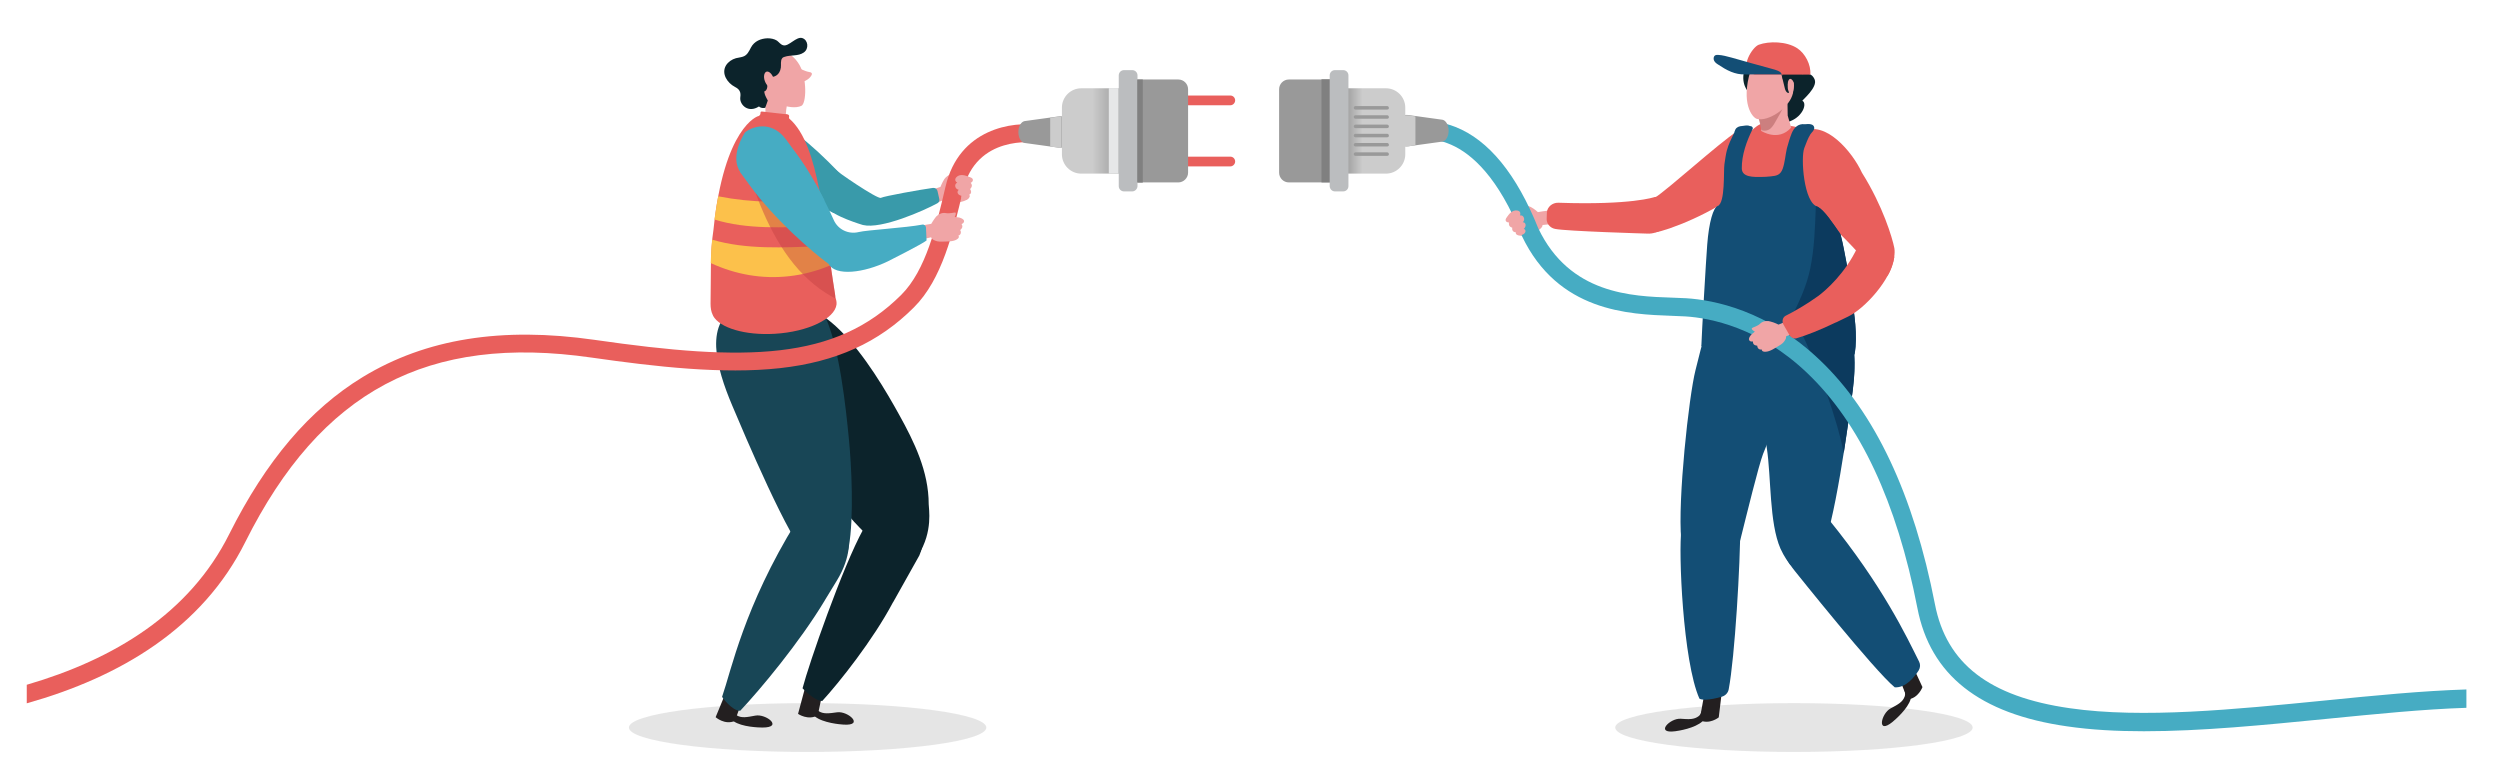 <?xml version="1.0" encoding="utf-8"?>
<!-- Generator: Adobe Illustrator 25.2.0, SVG Export Plug-In . SVG Version: 6.00 Build 0)  -->
<svg version="1.1" id="Layer_1" xmlns="http://www.w3.org/2000/svg" xmlns:xlink="http://www.w3.org/1999/xlink" x="0px" y="0px"
	 viewBox="0 0 1280 397" style="enable-background:new 0 0 1280 397;" xml:space="preserve">
<style type="text/css">
	.st0{opacity:0.5;fill:#CCCCCC;}
	.st1{fill:#0C232B;}
	.st2{fill:#F0A5A6;}
	.st3{fill:#231F20;}
	.st4{fill:#184656;}
	.st5{fill:#399AAA;}
	.st6{fill:#E95F5C;}
	.st7{fill:#134E75;}
	.st8{fill:#C080B1;}
	.st9{fill:#CC7F7F;}
	.st10{fill:#999999;}
	.st11{fill:url(#SVGID_1_);}
	.st12{fill:#BBBDBF;}
	.st13{fill:#E6E7E8;}
	.st14{fill:#CCCCCC;}
	.st15{fill:#808080;}
	.st16{fill:#0C3A5E;}
	.st17{fill:#46ACC3;}
	.st18{fill:url(#SVGID_2_);}
	.st19{fill:#FCC14B;}
	.st20{opacity:0.5;fill:#C94545;}
</style>
<ellipse class="st0" cx="413.5" cy="372.5" rx="91.5" ry="12.5"/>
<ellipse class="st0" cx="918.5" cy="372.5" rx="91.5" ry="12.5"/>
<g>
	<path class="st1" d="M894.7,46.5c0,0-5.2-6.1,0.6-15.1c4-6,8.2-3.5,8-0.5C903.2,33.8,899.6,42.3,894.7,46.5z"/>
	<path class="st2" d="M481.5,95.7c0,0-4.9,1.5-5.4,2.1c-0.2,0.2-1.7,1-0.6,4.1c0.4,1.1,1.2,2.3,2.4,2.4c0.7,0.1,2.9-1,4.5-1.6
		c0.5,0.7,0.9,0.9,1.4,1.1c1.5,0.5,2.5,0.6,4.7,0.2c2.2-0.4,5.3-0.7,7-2.1c1.8-1.4,0.7-2.2,0.7-2.2s0.9-0.3,1-1.2s-0.5-1.7-0.5-1.7
		s0.8-0.8,0.9-1.6c0.1-0.8-0.6-1.6-0.6-1.6s1.3-0.5,1.1-1.7c-0.2-1.1-2.5-1.5-3.2-1.5c-0.7,0-2,0.1-2,0.1s0.8-2.2-0.1-2.3
		c-0.5-0.1-2.8,1.2-4.8,1c-2.4-0.1-4,1.8-4.5,2.5C482.4,93.4,481.5,95.7,481.5,95.7z"/>
	<g>
		<path class="st3" d="M413.3,348l-4.7,17.5c0,0,5.2,3.6,10.1,0.7l3.3-15.6C422,350.5,413,347.6,413.3,348z"/>
		<path class="st3" d="M418.1,357.4c0,0-1.7,4.8,0.9,6.6c2.5,1.7,5.3,1.3,9.6,0.7c5.6-0.8,14.2,7,3.3,6.3
			c-1.6-0.1-10.5-0.8-14.7-4.2c-2-1.7-1.7-5.6-1.1-6.8L418.1,357.4z"/>
	</g>
	<path class="st1" d="M429.9,168.9c-11.2-11-23.7-16.8-35.1-7.5c0,0-3.3,2.6-3.3,2.6c-16.7,13.5,29.2,82.3,38.3,94.2
		c11.6,15.2,33.8,36.2,40.4,25.9c7.6-11.9,5.3-23.8,5.3-25.9c0-16.9-7.5-32.1-15.1-45.8C454.1,201,442.8,181.5,429.9,168.9z"/>
	<path class="st1" d="M421,358.9c8.7-9.5,26-31.2,36.2-50.5c0,0,0.1-0.1,0.1-0.1l13.4-23.9c4.9-11.8,0.8-17.8-5.3-21
		c0,0-23.4,7.6-23.4,7.6c-10.6,19.2-27.9,69-31.1,81.4C410.9,352.4,417,359,421,358.9z"/>
	<g>
		<path class="st3" d="M373.3,350.5l-6.9,16.7c0,0,4.7,4.2,9.9,1.9l5.3-15C381.6,354.1,373.1,350,373.3,350.5z"/>
		<path class="st3" d="M375.8,359.7c0,0-1.4,4.9,1.3,6.5c2.6,1.6,5.3,1,9.6,0.2c5.5-1.1,14.6,6.1,3.7,6.1c-1.6,0-10.6-0.2-14.9-3.3
			c-2.1-1.5-2.1-5.5-1.5-6.7L375.8,359.7z"/>
	</g>
	<path class="st4" d="M379,363.9c10.1-10.7,30.4-35,43.3-56.5c0-0.1,0.1-0.1,0.1-0.2l6.1-10c7.1-11.6,8.1-23.8,2.4-27.2l-1.9-1.2
		c-5.7-3.5-21.2-1.7-21.3-1.6c-26.8,43.5-33.2,75.8-38,89.6C369.7,356.9,374.9,364.1,379,363.9z"/>
	<path class="st4" d="M421.6,160.2c-7.2-14-24.4-10.7-38.2-5.5c0,0-3.9,1.5-3.9,1.5c-20.1,7.5-12.5,32.7-4.7,51.2
		c5.9,14,29.8,70.7,39.2,78.3c3.7,3,14.3,3.1,16.2,2.3c2-0.7,3.6-3.3,4.4-8.1c2.6-14.8,1.5-40.9-0.1-56.5
		C433.2,210.5,429.9,176.3,421.6,160.2z"/>
	<path class="st2" d="M409.3,33.2c4,6.9,3.6,19.8,1,21c-5.6,2.6-17.6-2.2-21.6-9.1c-4-6.9-2.6-15.2,3.1-18.5
		C397.4,23.4,405.3,26.3,409.3,33.2z"/>
	<path class="st2" d="M402.7,64h-10.8V47.7l12.4,0.7C404.4,48.4,401.2,56.9,402.7,64z"/>
	<path class="st2" d="M407.5,34.2c0,0,4.9,2.4,6.5,2.6c1.6,0.2,2.4,0.8,0.9,2.6c-1.4,1.8-3.9,2.5-3.9,2.5L407.5,34.2z"/>
	<path class="st5" d="M480,97.8c-0.2-1-1.2-1.7-2.3-1.6c-6.6,0.9-24.9,4.2-26.7,5.1c-1.7,0.8-22.9-13.6-24.1-15.2
		c-8.1-2.1,0,15.3-3.4,20c2.6,4.5,18.3,9.1,18.3,9.1c9.5,2.3,31.3-7.4,38.1-11.1c0.8-0.4,1.3-1.4,1-2.3L480,97.8z"/>
	<path class="st5" d="M432.2,103.5c-1.6,1.7-3.6,3.9-5.3,5.6c-8.6-4.4-13.6-5.6-23.8-14.3c-9.3-8.8-18.2-11.5-16.3-21.4
		c2-7.5,12.7-9.8,12.8-9.8c10.9,4.8,27.9,22,38.4,33.9C436.4,99.8,434.1,101.4,432.2,103.5z"/>
	<path class="st6" d="M388.5,59.4c1.6-1,0.2-2.3,1.6-2.3l11.6,1.3c3.6-0.1,1.8,1.8,2.4,2.3c15.8,13.7,17.6,54.9,23.4,89.7
		c0.1,0.7,0.2,1.3,0.2,2c0.5,1.1,0.7,2.3,0.6,3.5c-0.9,7.3-14.6,14-31.6,15c-15.2,0.9-28.2-3-31.6-9.2c0,0,0,0,0-0.1
		c-0.1-0.1-0.1-0.3-0.2-0.4c-0.8-1.6-1.1-3.6-1.1-5.7c0.3-13.6-0.3-26.5,1.5-37.9C370.7,65.1,387.9,59.3,388.5,59.4z"/>
	<path class="st1" d="M391.3,46.8c0,0,1.6-0.2,1.6-3.1c0-2.1,1.7-4.1,2.6-4.3c1-0.2,3.7-0.8,4.3-4.8c0.2-1.4-0.3-3.6,0.7-4.8
		c0.3-0.4,0.8-0.6,1.2-0.7c3.2-1.1,6.9-0.2,9.8-2.2c2.8-1.9,2.3-6.4-0.7-7.4c-3.1-1-6.9,4.4-9.7,3.7c-1.4-0.3-2.2-1.6-3.3-2.4
		c-1.4-0.9-3.2-1.2-4.8-1.2c-3.5,0.1-6.8,1.5-8.5,4.7c-1,1.9-1.9,4-4.1,4.7c-1.2,0.4-2.4,0.5-3.6,0.8c-2.1,0.6-4,1.9-5.1,3.7
		c-2.5,4.2,0.7,9,4.6,11c3.3,1.6,2.9,3.9,2.7,5.7c-0.2,3.4,4,7.9,9.6,4.3c1.2,1.2,3.2,0.7,3.2,0.7l1.3-3.7
		C393.3,51.6,391.4,48.9,391.3,46.8z"/>
	<path class="st2" d="M391.6,41.5c0.8,2.2,2.4,3.6,3.6,3.2c1.2-0.4,1.6-2.6,0.8-4.8c-0.8-2.2-2.4-3.6-3.6-3.2
		C391.2,37.2,390.8,39.3,391.6,41.5z"/>
	<g>
		<g>
			<path class="st3" d="M978,338.2l6.3,13.6c0,0-2.1,5.8-7.6,6.3l-5.3-13.6C971.3,344.5,977.9,337.7,978,338.2z"/>
			<path class="st3" d="M973.4,349.3c0,0,2.8,4.5,1.8,7.3c-1,2.8-3.4,4.1-7.2,6.1c-4.9,2.6-7.3,13.7,1,6.9c1.2-1,7.9-6.7,9.3-11.8
				c0.7-2.5-1.9-5.5-3-6L973.4,349.3z"/>
		</g>
	</g>
	<path class="st7" d="M970.1,351.9c-10.4-8.5-51.1-59.5-51.1-59.5c-7.8-9.6-8.3-17.4-3.5-21.3l1.6-1.3c4.8-3.8,19-4.1,19.1-4
		c27.8,34.2,40,60.2,46.4,73c0.7,1.4,0.6,3-0.2,4.4C980.3,346.5,975.8,352.3,970.1,351.9z"/>
	<g>
		<g>
			<path class="st3" d="M881.8,352.4l-1.8,14.9c0,0-4.8,3.9-9.8,1.4l2.6-14.4C872.8,354.3,882,351.9,881.8,352.4z"/>
			<path class="st3" d="M872.1,359.4c0,0,0,5.3-2.3,7.2c-2.4,1.9-5.1,1.7-9.3,1.4c-5.5-0.4-13.4,7.8-2.8,6.4
				c1.6-0.2,10.2-1.5,14.1-5.2c1.9-1.8,1.3-5.6,0.6-6.7L872.1,359.4z"/>
		</g>
	</g>
	<path class="st7" d="M870.1,357.7c-8.5-19.1-10.8-75.6-9.2-86.4c0,0,30.1-2,30.1-2c0.1,18.7-2.8,67.5-5.9,83.6
		c-0.3,1.8-1.7,3.3-3.5,3.8C878.2,357.7,872.3,359,870.1,357.7z"/>
	<path class="st2" d="M787.4,108.6c0,0,5.1-0.9,5.7-0.7c0.2,0.1,2,0.1,2.4,3.3c0.2,1.2,0,2.6-1,3.3c-0.6,0.4-3.1,0.5-4.7,0.7
		c-0.1,0.8-0.4,1.2-0.8,1.6c-1.1,1.1-1.9,1.7-4,2.4c-2.1,0.7-5,1.8-7.2,1.4c-2.2-0.4-1.7-1.7-1.7-1.7s-0.9,0.1-1.5-0.6
		c-0.6-0.8-0.3-1.7-0.3-1.7s-1.1-0.3-1.5-1c-0.4-0.7-0.2-1.7-0.2-1.7s-1.4,0.1-1.7-1c-0.3-1.1,1.5-2.5,2.1-2.8
		c0.6-0.3,1.8-0.8,1.8-0.8s-1.7-1.6-1-2.1c0.4-0.3,3-0.3,4.8-1.3c2-1.2,4.4-0.3,5.2,0.1C785.7,107,787.4,108.6,787.4,108.6z"/>
	<path class="st1" d="M929.1,40.7c-1.8-4.4-6.2-2.7-6.2-2.7s2.7-5.6-1.3-7.9c-4.1-2.3-5.8,1.6-8,0.9c-1.8-0.6-1.7-2-2.6-2.8
		c-0.4,0.7-0.9,1.4-1.7,2c-3.2,2.1-6.9,3.3-9.9,5.6c-0.6,0.5-1.4,0.7-2.1,0.7c0,0,0,0,0,0c-0.7,0.4-1.4,0.6-2.2,0.6
		c1.5,2,3.9,3,8.4,2.1c4.7-1,6,1,6.1,4.5c0.1,3.5,1.5,4.8,1.5,4.8s3.2-2,3.8,1.9c0.6,3.9-2.6,5.3-2.6,5.3s0,1.5-0.5,4.5
		c-0.5,3.1-0.2,3.4,2.4,2.7c3.4-1,6.2-2.5,8.1-5.2c1.9-2.6,2-5.4,0.5-6.1C922.6,51.4,930.8,44.7,929.1,40.7z"/>
	<path class="st7" d="M901,165.2c3-15.5,56.2-31.1,47.6,34.7c-2,15.1-9.7,72-16.2,82.2c-2.6,4-14.7,8.6-15.8,7.1
		c-1-1.4-3.1-4.1-5-8.3c-5.8-13.3-4.7-36.4-7-51.6C902.7,216.6,897.5,183,901,165.2z"/>
	<path class="st7" d="M868.1,189.5c3.9-15.2,6-27.3,14.5-33.9c0,0,47,7.2,47,7.2c4.5,19.4-13.8,35-26.9,69.6
		c-2.3,6-8.3,30.6-11.7,44.2c-3.3,13.3-14.9,17.2-20.5,15c-9.2-3.5-9.5-13.5-9.7-15.4C858.9,256.4,864.7,202.8,868.1,189.5z"/>
	<path class="st6" d="M923.7,94.9c-4.7-7.6-0.7-27.5-0.7-27.5c11.5-6.1,25.4,10.3,30.3,21c10.8,17.2,15.6,33.5,16.6,38.6
		c1,5.4-3.1,16.6-5.7,15.3c-4.7-2.3-25.8-30.3-38.4-34.7C925.8,107.5,923.7,94.9,923.7,94.9z"/>
	<path class="st6" d="M889.8,66.9c0,0,27.4,9.9,21,15.4l-18.2,14.1c0,0-0.1,0-0.1,0.1c-14.4,12.6-39.8,21.9-44.8,22.4
		c-2.7,0.3-8.3-12-0.5-17.6C854.7,96.4,879.2,74,889.8,66.9z"/>
	<path class="st8" d="M905.6,71.9c2.7-0.5,5.3-2,7.6-4.1l-0.2,2.4l-5.3,10.3l-4.7-8.4C903.9,72.1,904.7,72,905.6,71.9z"/>
	<path class="st6" d="M791.9,111.8l0.1-2.9c0.1-2.9,2.8-5.2,5.9-5.1c37.5,1.3,49.2-2.9,49.2-2.9c23.5-3.4,8.8,19.7-3.9,18.7
		c0,0-41.2-1.2-47-2.4C793.6,116.7,791.7,114.4,791.9,111.8z"/>
	<path class="st6" d="M902.1,63.4c-2.4,0-12,7.9-17.1,23.5c-4.4,13.4-7.5,48.4-8.4,72.8c-0.2,6.5,14.6,6.8,31.3,6.7
		c15.7-0.1,39.7-0.8,40-6.6c0.5-11.9-13.5-75.2-15.4-85.2c-8.8-11.9-18.1-9.9-19.1-10.3L902.1,63.4z"/>
	<path class="st2" d="M901.7,67c0,0,8.8,5.8,15.4-1.7l-1.8-6.1l-0.1-6.1l-15.6,5C899.6,58.1,902.3,60.3,901.7,67z"/>
	<path class="st9" d="M910.4,59.9c-1.2,2-2.8,5.7-5,6.6c-1.1,0.5-2.4,0.6-3.6,0.1c-0.7-4.6-2.2-8.5-2.2-8.5l14-4.9
		C912.8,55.6,911.7,57.8,910.4,59.9z"/>
	<path class="st2" d="M896.2,36.4c-4.9,16.2,0.8,23.8,3.4,24.5c5.5,1.4,15.6-5,18-11.9c2.5-6.9-0.2-14.2-5.9-16.2
		C906,30.7,898.3,29.3,896.2,36.4z"/>
	<path class="st6" d="M484.1,95.6c-4.7,20-10,42.7-22.6,55.3c-33.8,33.8-79.5,34.3-157.1,23.1c-47.5-6.8-86.3-0.6-118.6,19
		c-27.3,16.6-49.6,42.9-68.4,80.4c-20.3,40.7-59.1,64.2-103.7,77.2v9.5c47.9-13.5,89.9-38.5,111.9-82.6
		c38.7-77.4,93.4-106.5,177.4-94.4c32.8,4.7,67.2,8.6,96.3,5.4c28.8-3.2,50.6-13.1,68.6-31.1c14.5-14.4,20.1-38.5,25.1-59.7
		c6.7-28.9,36.5-24.8,37.8-24.6l0.7-4.5l0.7-4.5C518.6,61.9,491,65.8,484.1,95.6z"/>
	<g>
		<g>
			<path class="st6" d="M629.9,53.9H601c-1.4,0-2.5-1.1-2.5-2.5l0,0c0-1.4,1.1-2.5,2.5-2.5h28.9c1.4,0,2.5,1.1,2.5,2.5l0,0
				C632.4,52.7,631.3,53.9,629.9,53.9z"/>
			<path class="st6" d="M629.9,85.2H601c-1.4,0-2.5-1.1-2.5-2.5l0,0c0-1.4,1.1-2.5,2.5-2.5h28.9c1.4,0,2.5,1.1,2.5,2.5l0,0
				C632.4,84,631.3,85.2,629.9,85.2z"/>
		</g>
		<path class="st10" d="M542,75.6l-17.4-2.4c-1.8-0.2-3.2-2.7-3.2-5.6l0,0c0-2.8,1.4-5.3,3.2-5.6l17.4-2.4c4.1-0.6,7.9,3,7.9,7.9
			l0,0C549.9,72.6,546.1,76.1,542,75.6z"/>
		<linearGradient id="SVGID_1_" gradientUnits="userSpaceOnUse" x1="543.584" y1="67.004" x2="594.508" y2="67.004">
			<stop  offset="0.307" style="stop-color:#CCCCCC"/>
			<stop  offset="0.885" style="stop-color:#666666"/>
		</linearGradient>
		<path class="st11" d="M584.6,88.9h-31c-5.5,0-9.9-4.5-9.9-9.9V55.1c0-5.5,4.5-9.9,9.9-9.9h31c5.5,0,9.9,4.5,9.9,9.9v23.9
			C594.5,84.4,590,88.9,584.6,88.9z"/>
		<path class="st10" d="M603.3,93.4h-22c-2.8,0-5-2.3-5-5V45.7c0-2.8,2.3-5,5-5h22c2.8,0,5,2.3,5,5v42.7
			C608.3,91.1,606,93.4,603.3,93.4z"/>
		<path class="st12" d="M579.7,98h-4.2c-1.5,0-2.7-1.2-2.7-2.7V38.6c0-1.5,1.2-2.7,2.7-2.7h4.2c1.5,0,2.7,1.2,2.7,2.7v56.8
			C582.3,96.8,581.1,98,579.7,98z"/>
	</g>
	<rect x="567.7" y="45.1" class="st13" width="5" height="43.8"/>
	<path class="st14" d="M543.5,59.7c-0.5,0-1,0-1.5,0l-4.3,0.6V75l4.3,0.6c0.5,0.1,1,0.1,1.5,0V59.7z"/>
	<rect x="582.3" y="40.7" class="st15" width="2.8" height="52.8"/>
	<path class="st7" d="M948.4,153.9c-0.8-6.4-1.8-12.8-3-19.1c-1.3-6.6-1.5-8.4-3.1-14.9c-4.2-6-8.2-12.2-11.7-14.1
		c-7.1-1.8-8.7-25.2-6.8-30c0.9-2.3,1.8-4.9,3.1-7c0.6-1,2.1-2,2-3.4c-0.2-2.1-2.9-2-4.7-1.8c-0.1,0-0.1,0-0.2,0
		c-3.3-0.4-5.4,1.7-6.6,4.5c-1,2.5-1.8,5.2-2.5,7.8c-0.8,3.4-1,7.3-2.2,10.6c-1.2,3.1-3,3.5-6,3.8c-1.7,0.2-3.5,0.3-5.2,0.3
		c-3.4,0-9.7,0.3-9.7-4.4c-0.1-6.7,2.5-14.1,5.5-20c0.5-0.9-0.5-1.8-1.2-1.6c-0.9-0.5-2.2-0.4-3.3-0.2c-1.1,0.1-2.5,0.2-3.4,0.9
		c-0.8,0.5-1.1,1.4-1.4,2.3c0,0.1,0,0.2,0,0.2c-1.6,3.4-2.9,5.7-3.9,9.4c-0.5,1.9-0.9,5-1.2,6.9c-0.5,3.2,0.5,19.9-3.4,21.3
		c-2.3,0.9-4.5,8.2-5.4,19.8c-0.6,7.5-2.8,45.3-3,51.8c-0.1,2.6,36-2.9,43.4-2.8c10.1,0.1,34.2,11.3,35.1,6.9
		C951.3,171.9,949.1,159.3,948.4,153.9z"/>
	<path class="st16" d="M949.5,181.1c1.8-9.2-0.4-21.8-1-27.1c-0.8-6.4-1.8-12.8-3-19.1c-1.3-6.6-1.5-8.4-3.1-14.9
		c-4.2-6-8.2-12.2-11.7-14.1c-0.3-0.1-0.7-0.2-1-0.4c-0.4,10.8-0.7,21.6-2.9,32.2c-1.9,9.1-5.9,17.5-10.1,25.7
		c5.8,4.7,8.5,13.6,11.4,20c5.1,11.3,9.1,23.1,12.6,35c1.3,4.5,2.4,9,3.3,13.6c2.1-13.6,3.8-26.1,4.6-32c0.9-7.1,1.1-13.2,0.8-18.5
		C949.4,181.3,949.5,181.2,949.5,181.1z"/>
	<path class="st17" d="M1262.8,353c-22.5,0.7-47.1,3.1-72.9,5.7c-45.7,4.5-92.9,9.3-130.2,3.9c-41.2-5.9-63.1-22.8-69-53.2
		c-10.9-56.1-30.7-98.3-59.1-125.2c-26.6-25.3-54.1-30.6-68.2-31.5c-2.2-0.1-4.6-0.2-7.2-0.3c-20.9-0.7-52.5-1.8-68.6-35.5
		c-11.1-27.7-25.4-45.2-42.4-51.9c-13.4-5.3-23.5-1.6-24-1.4l3.3,8.6c0.3-0.1,30.9-10.9,54.6,48.3l0.1,0.3
		c18.5,38.9,54.9,40.1,76.7,40.9c2.5,0.1,4.9,0.2,7,0.3c12.8,0.8,38,5.7,62.4,29c26.9,25.6,45.9,66.1,56.4,120.3
		c6.6,34.3,31.8,54.2,76.7,60.6c12.3,1.8,25.5,2.5,39.3,2.5c29.5,0,61.6-3.2,93.1-6.3c25.5-2.5,49.9-5,72-5.7V353z"/>
	<path class="st2" d="M910.6,166.2c0,0,4.7-2,5.4-1.9c0.2,0,2-0.4,3.1,2.7c0.4,1.1,0.6,2.5-0.2,3.4c-0.5,0.5-2.9,1.1-4.4,1.8
		c0,0.8-0.1,1.2-0.4,1.7c-0.8,1.4-1.5,2.1-3.4,3.2c-1.9,1.1-4.4,2.9-6.7,3c-2.2,0.1-2-1.2-2-1.2s-0.8,0.3-1.6-0.3
		c-0.7-0.6-0.7-1.6-0.7-1.6s-1.1-0.1-1.7-0.6c-0.6-0.6-0.5-1.6-0.5-1.6s-1.3,0.4-1.9-0.6c-0.6-1,0.9-2.8,1.4-3.2
		c0.5-0.4,1.5-1.2,1.5-1.2s-2.1-1.1-1.5-1.8c0.3-0.4,2.9-0.9,4.3-2.4c1.7-1.6,4.3-1.3,5.1-1C908.5,165.1,910.6,166.2,910.6,166.2z"
		/>
	<path class="st2" d="M476.8,114.6c0,0-5.1,0.8-5.6,1.2c-0.2,0.2-1.9,0.7-1.2,3.9c0.2,1.2,0.9,2.4,2,2.7c0.7,0.2,3-0.6,4.7-0.9
		c0.4,0.7,0.7,1,1.2,1.3c1.4,0.7,2.4,1,4.6,0.9s5.3,0.1,7.2-1c2-1.1,1-2.1,1-2.1s0.9-0.1,1.2-1.1s-0.3-1.7-0.3-1.7s0.9-0.7,1.1-1.5
		c0.2-0.8-0.4-1.6-0.4-1.6s1.3-0.3,1.3-1.5c0-1.1-2.3-1.9-2.9-1.9c-0.7-0.1-1.9-0.2-1.9-0.2s1.1-2,0.3-2.3c-0.4-0.1-2.9,0.7-4.9,0.3
		c-2.3-0.5-4.3,1.2-4.9,1.8C478,112.5,476.8,114.6,476.8,114.6z"/>
	<path class="st6" d="M916.1,171.4l-2.9-5.1c-1-1.7-0.5-3.8,1-4.6c4-2,10.6-5.7,16.8-10.2c3.9-2.9,13.8-11.6,20-24.8
		c2.3-4.9,19.1,3.4,18.9,4.9c-1.6,11.7-15.3,26.5-23.7,30.5l-6.2,3c0,0-0.1,0-0.1,0c-7.6,3.7-15.5,6.8-20.1,8.1
		C918.5,173.6,916.9,172.8,916.1,171.4z"/>
	<g>
		<path class="st10" d="M721.1,74.9l17.4-2.4c1.8-0.2,3.2-2.7,3.2-5.6l0,0c0-2.8-1.4-5.3-3.2-5.6l-17.4-2.4c-4.1-0.6-7.9,3-7.9,7.9
			l0,0C713.2,72,717,75.5,721.1,74.9z"/>
		<path class="st14" d="M724.7,59.6l-3.5-0.5c-4.1-0.6-7.9,3-7.9,7.9c0,5,3.8,8.5,7.9,7.9l3.5-0.5V59.6z"/>
		<linearGradient id="SVGID_2_" gradientUnits="userSpaceOnUse" x1="668.652" y1="67.004" x2="719.575" y2="67.004">
			<stop  offset="0.198" style="stop-color:#666666"/>
			<stop  offset="0.57" style="stop-color:#CCCCCC"/>
		</linearGradient>
		<path class="st18" d="M678.6,88.9h31c5.5,0,9.9-4.5,9.9-9.9V55.1c0-5.5-4.5-9.9-9.9-9.9h-31c-5.5,0-9.9,4.5-9.9,9.9v23.9
			C668.7,84.4,673.1,88.9,678.6,88.9z"/>
		<path class="st10" d="M659.9,93.4h22c2.8,0,5-2.3,5-5V45.7c0-2.8-2.3-5-5-5h-22c-2.8,0-5,2.3-5,5v42.7
			C654.9,91.1,657.1,93.4,659.9,93.4z"/>
		<path class="st15" d="M681.9,40.6h-5.3v52.8h5.3c2.8,0,5-2.3,5-5V45.7C687,42.9,684.7,40.6,681.9,40.6z"/>
		<path class="st12" d="M683.5,98h4.2c1.5,0,2.7-1.2,2.7-2.7V38.6c0-1.5-1.2-2.7-2.7-2.7h-4.2c-1.5,0-2.7,1.2-2.7,2.7v56.8
			C680.9,96.8,682,98,683.5,98z"/>
		<g>
			<path class="st10" d="M710.2,56.1h-16.2c-0.5,0-0.9-0.4-0.9-0.9l0,0c0-0.5,0.4-0.9,0.9-0.9h16.2c0.5,0,0.9,0.4,0.9,0.9l0,0
				C711.2,55.7,710.8,56.1,710.2,56.1z"/>
			<path class="st10" d="M710.2,60.8h-16.2c-0.5,0-0.9-0.4-0.9-0.9l0,0c0-0.5,0.4-0.9,0.9-0.9h16.2c0.5,0,0.9,0.4,0.9,0.9l0,0
				C711.2,60.4,710.8,60.8,710.2,60.8z"/>
			<path class="st10" d="M710.2,65.6h-16.2c-0.5,0-0.9-0.4-0.9-0.9l0,0c0-0.5,0.4-0.9,0.9-0.9h16.2c0.5,0,0.9,0.4,0.9,0.9l0,0
				C711.2,65.1,710.8,65.6,710.2,65.6z"/>
			<path class="st10" d="M710.2,70.3h-16.2c-0.5,0-0.9-0.4-0.9-0.9l0,0c0-0.5,0.4-0.9,0.9-0.9h16.2c0.5,0,0.9,0.4,0.9,0.9l0,0
				C711.2,69.9,710.8,70.3,710.2,70.3z"/>
			<path class="st10" d="M710.2,75h-16.2c-0.5,0-0.9-0.4-0.9-0.9l0,0c0-0.5,0.4-0.9,0.9-0.9h16.2c0.5,0,0.9,0.4,0.9,0.9l0,0
				C711.2,74.6,710.8,75,710.2,75z"/>
			<path class="st10" d="M710.2,79.8h-16.2c-0.5,0-0.9-0.4-0.9-0.9l0,0c0-0.5,0.4-0.9,0.9-0.9h16.2c0.5,0,0.9,0.4,0.9,0.9l0,0
				C711.2,79.4,710.8,79.8,710.2,79.8z"/>
		</g>
	</g>
	<path class="st2" d="M780.2,117.2c0.6-0.6,1-1.4,0.9-2.2c-0.2-0.9-0.7-1.2-1.4-1.2c0.6-0.7,0.9-1.5,0.5-2.4c-0.4-1-1.1-1.2-2-1.1
		c0.2-0.4,0.3-0.8,0.2-1.2c-0.1-0.8-0.8-1.2-1.5-1.3c-2.5-0.5-4.5,1.8-5.5,3.8c-0.1,0.2,0,0.4,0.1,0.5c0,0.1,0.1,0.2,0.2,0.2
		c2.3,1.1,3.6,3.7,4.9,5.8c0.7,1.2,1,2.6,2.5,2.2C781.3,119.7,781.6,117.6,780.2,117.2z"/>
	<path class="st2" d="M495,102.2c1.5-0.6,0.9-1.9,0.8-3.2c-0.1-2.4-0.5-5.3,0.7-7.5c0.1-0.1,0.1-0.2,0-0.3c0.1-0.2,0-0.4-0.2-0.5
		c-1.9-1-4.9-1.8-6.6,0c-0.5,0.5-0.8,1.2-0.5,1.9c0.2,0.4,0.5,0.7,0.9,0.9c-0.7,0.4-1.2,1-1,2c0.2,1,1,1.5,1.8,1.7
		c-0.5,0.4-0.9,1-0.5,1.8c0.3,0.7,1.2,1.1,2,1.3C491.6,101.4,493.1,103,495,102.2z"/>
	<path class="st17" d="M407.7,121.1c-8-7.5-16.8-16.6-23.2-25.6c0,0-0.1-0.1-0.1-0.1l-5.2-7.1c-6.1-8.3,2.3-20.6,2.3-20.6
		c5.8-4.3,14.8-4.7,20.8,3.6l5.2,7.1c0,0,0.1,0.1,0.1,0.1c5.3,7.1,10.3,15.7,14.5,24C416.4,107.9,411.7,114.4,407.7,121.1z"/>
	<path class="st19" d="M418.3,115.9c1.4,0,2.8-0.1,4.2-0.1c-0.7-4.9-1.4-9.6-2.3-14.2c-17.5,2.5-35.3,2.3-52.5-1.1
		c-0.7,3.6-1.3,7.6-1.9,11.9C382.6,117.6,401,116.4,418.3,115.9z"/>
	<path class="st19" d="M404.1,141.4c7.3-0.8,14.5-2.8,21.2-5.6c-0.5-3.3-0.9-6.6-1.4-9.9c-1.5,0.1-3,0.1-4.5,0.2
		c-18,0.6-37.3,1.8-54.8-3.4c-0.4,3.9-0.6,7.9-0.7,12C376.5,140.5,390.1,143,404.1,141.4z"/>
	<path class="st20" d="M427.5,150.4c-2.7-16.5-4.6-34.4-7.5-50.2c-3-0.4-6-0.9-9-1.4c-8.5-1.3-17.1-3.5-25.7-4.3
		c6.7,19.2,16.1,38.7,31.7,51.3c3.4,2.8,7.1,5.1,10.9,7.2c-0.1-0.2-0.1-0.4-0.2-0.6C427.7,151.7,427.6,151.1,427.5,150.4z"/>
	<path class="st17" d="M474.1,116.5c-0.1-1-1-1.7-1.9-1.5c-8.2,1.6-28.6,2.8-32.5,3.8c-5.2,1.3-10.6-1.2-12.8-6.1
		c-4.9-10.9-11.8-24-19.4-34.2c0,0-0.1-0.1-0.1-0.1l-5.2-7.1c-3.7-3.6-10.7-4.3-16.6,0c0,0-9,12-6.5,17l5.2,7.1c0,0,0.1,0.1,0.1,0.1
		c11.8,16.4,31.5,33.6,39.8,39.6c3.6,6.5,18.2,4.6,30.4-1.3c0,0,17.9-9,19.8-10.7L474.1,116.5z"/>
	<path class="st1" d="M916.6,33.1c-0.7,0.7-1.3,1.5-1.9,2.5c-0.8,1.3-1.6,0.5-2.3,2c0.3,0.2,0.2,2.7,0.5,2.9c1.2,1,2.3,2.5,2.3,2.5
		c0.9-5.5,3.6-0.9,3.8,0.8c0.2,1.7-1.8,4.6-0.4,4.6c1.4,0,2.7-4.5,2.7-4.5c-0.3-7.3-1.8-7.1-3.6-9.7
		C917.6,33.9,917.1,33.5,916.6,33.1z"/>
	<path class="st1" d="M914.4,41.5c-0.4,0.2-2.2-4.6-2.6-4.6c0.3,0.9,1.7,7.3,2.1,8.6c0.6,2.1,1.9,2.3,2,2c0.1-0.5-0.3-1-0.4-1.5
		c-0.3-1-0.1-2.2-0.2-3.2c0-0.2-0.3-1.6-0.3-1.6C914.8,41.3,914.6,41.4,914.4,41.5z"/>
	<path class="st6" d="M896.6,37.4c0.6,0.3,1.1,0.6,1.8,0.8h28.5c0.4-5.1-2.7-10.9-6.7-13.5c-5.5-3.6-14.5-3.7-19.7-1.8
		C897.1,24.1,890.6,34.9,896.6,37.4z"/>
	<path class="st7" d="M895.9,38.1l16.3,0c-0.1-1.6-3.3-2.4-4.8-2.8c-6.9-1.9-13.9-3.8-20.8-5.8c-2.3-0.6-4.7-1.3-7-1.4
		c-0.5,0-1.1,0-1.5,0.3c-0.8,0.5-0.9,1.8-0.5,2.6c0.4,0.9,1.2,1.5,2,2c4.5,3,8.7,5.3,14,5.1C893.9,38.2,895.4,38.1,895.9,38.1z"/>
</g>
</svg>

